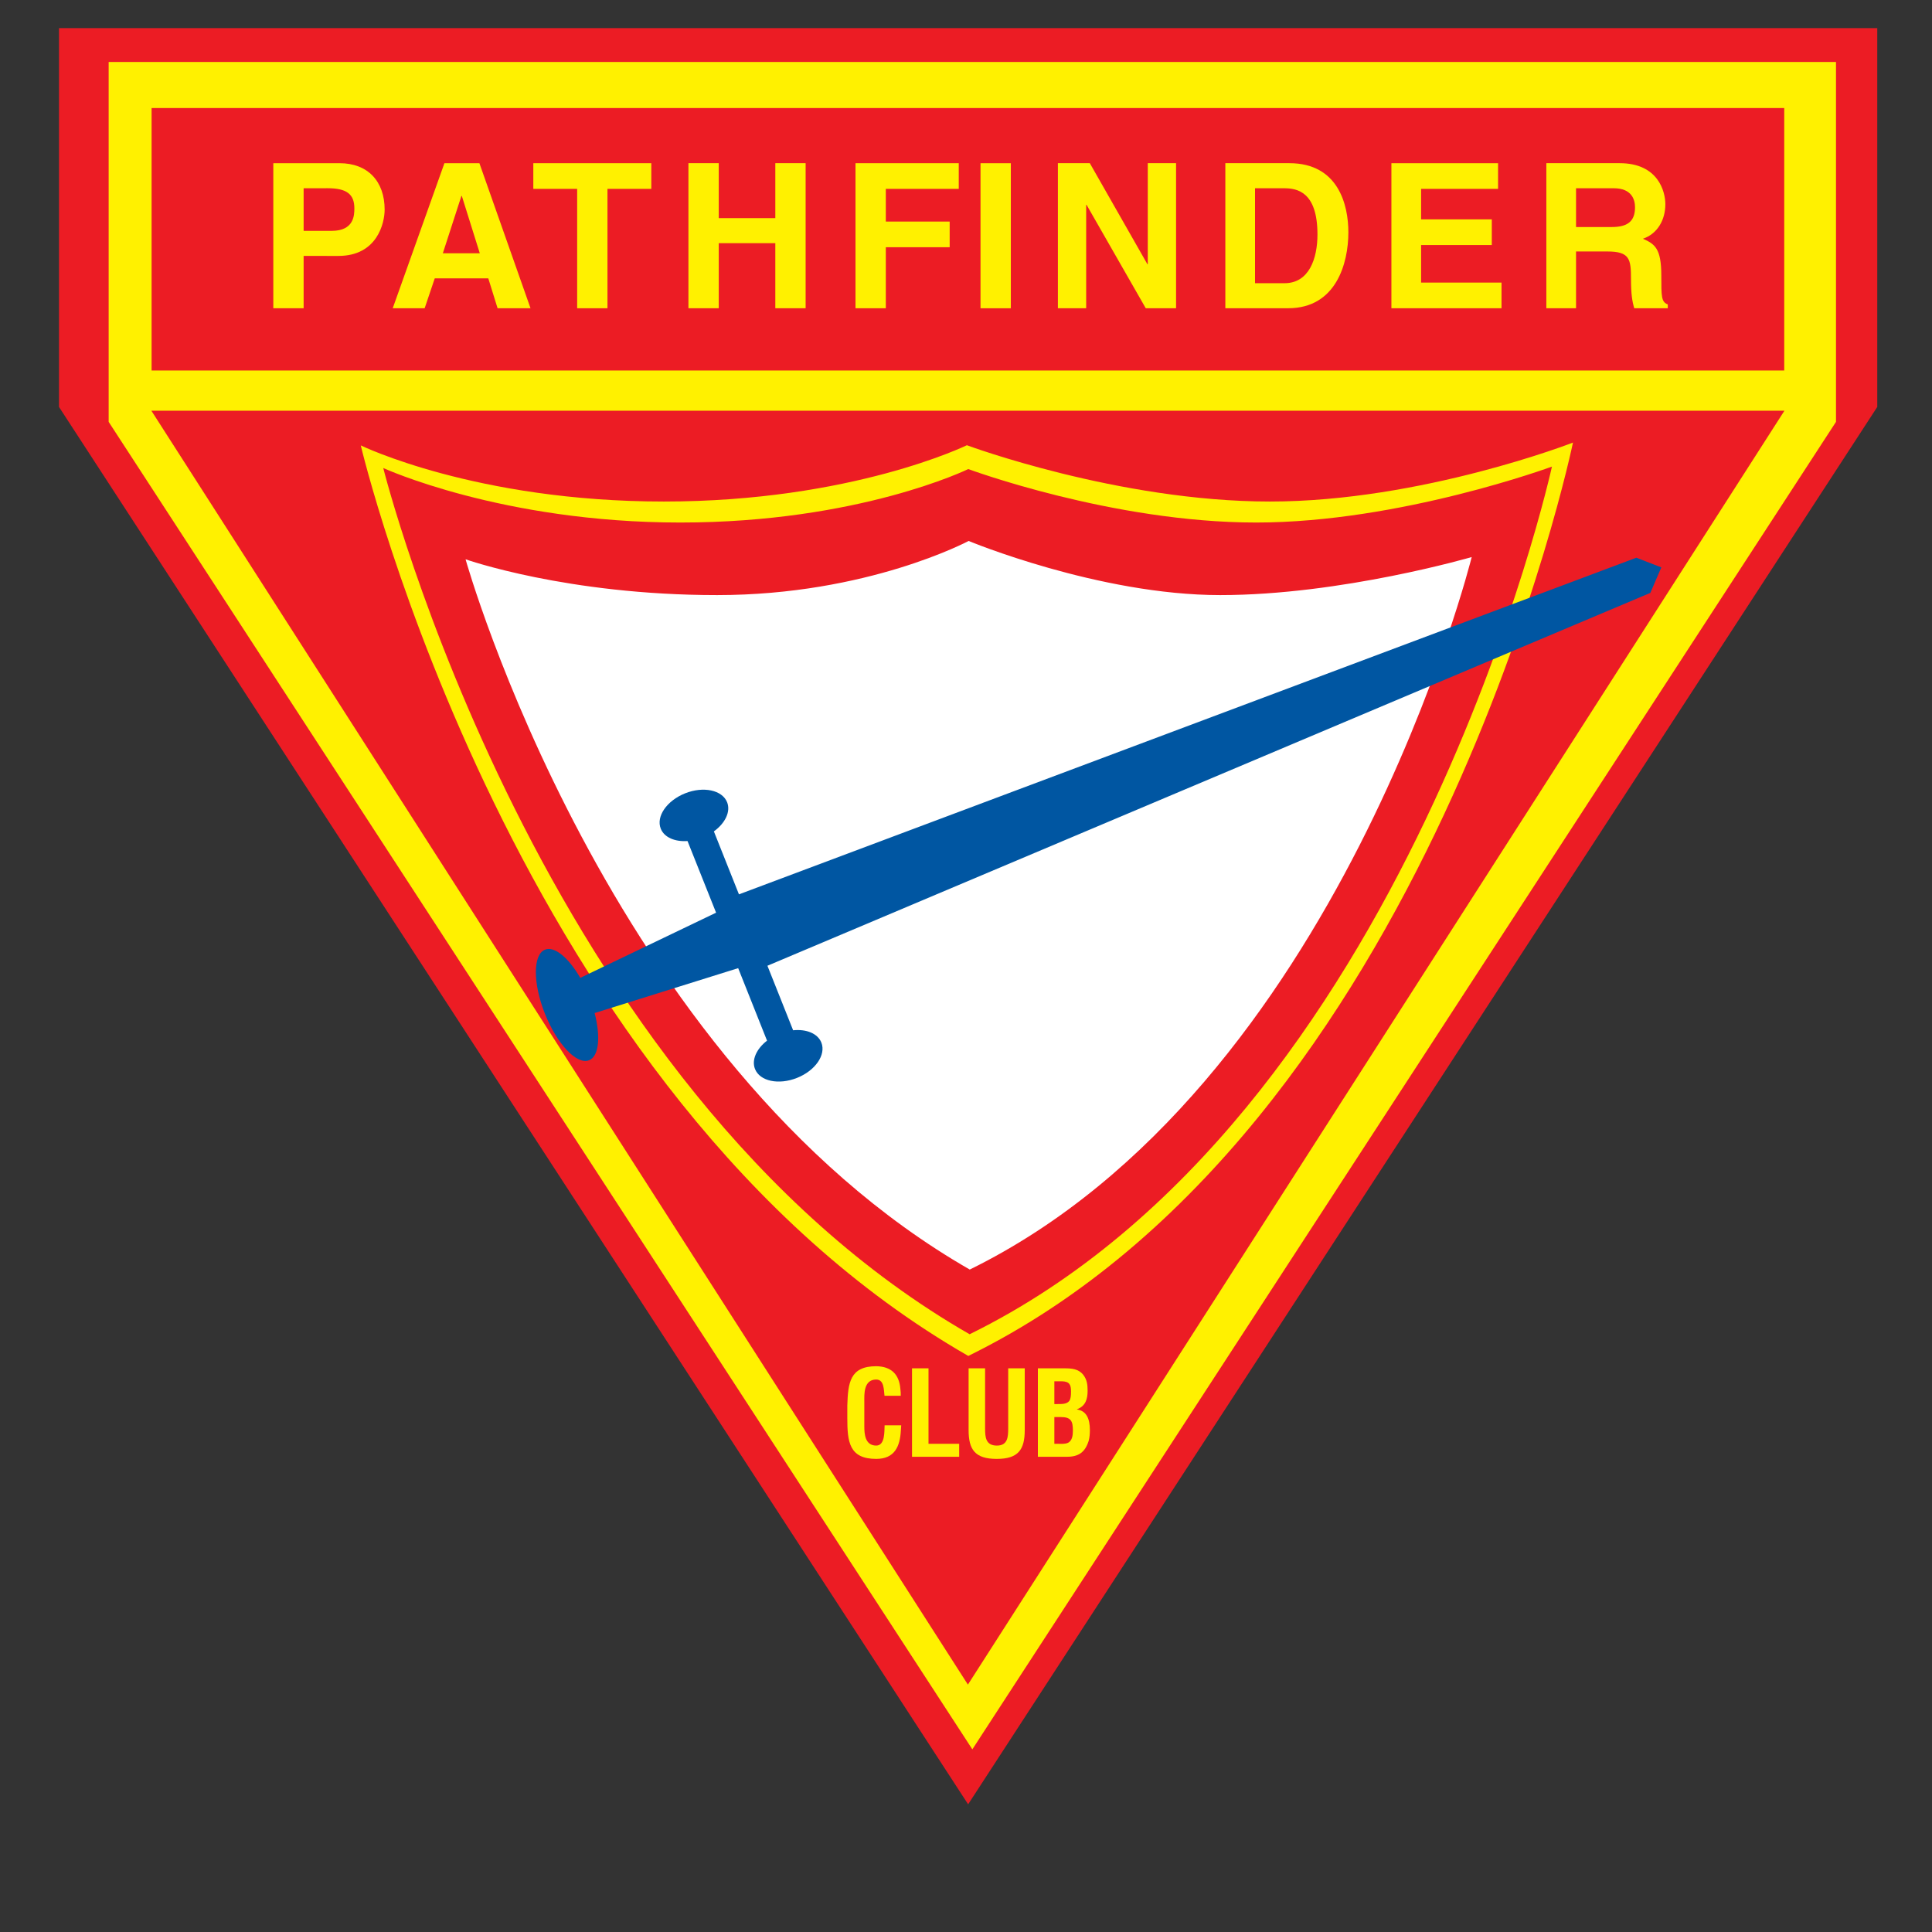<?xml version="1.0" encoding="UTF-8" standalone="no"?>
<!-- Created with Inkscape (http://www.inkscape.org/) -->

<svg
   xmlns:dc="http://purl.org/dc/elements/1.1/"
   xmlns:cc="http://creativecommons.org/ns#"
   xmlns:rdf="http://www.w3.org/1999/02/22-rdf-syntax-ns#"
   xmlns:svg="http://www.w3.org/2000/svg"
   xmlns="http://www.w3.org/2000/svg"
   xmlns:sodipodi="http://sodipodi.sourceforge.net/DTD/sodipodi-0.dtd"
   xmlns:inkscape="http://www.inkscape.org/namespaces/inkscape"
   version="1.1"
   id="svg2"
   xml:space="preserve"
   width="576"
   height="576"
   viewBox="0 0 576 576"
   sodipodi:docname="Pathfinder_Logo-Flat.svg"
   inkscape:version="0.92.5 (2060ec1f9f, 2020-04-08)"><rect x="0" y="0" width="576" height="576" fill="#333333" stroke="none"/><defs
     id="defs6"><clipPath
       clipPathUnits="userSpaceOnUse"
       id="clipPath32"><path
         d="M 82.531,92.748 H 350.429 V 358.096 H 82.531 Z"
         id="path30"
         inkscape:connector-curvature="0" /></clipPath></defs><sodipodi:namedview
     pagecolor="#ffffff"
     bordercolor="#666666"
     borderopacity="1"
     objecttolerance="10"
     gridtolerance="10"
     guidetolerance="10"
     inkscape:pageopacity="0"
     inkscape:pageshadow="2"
     inkscape:window-width="1832"
     inkscape:window-height="1016"
     id="namedview4"
     showgrid="false"
     inkscape:zoom="0.40972222"
     inkscape:cx="288"
     inkscape:cy="92.745761"
     inkscape:window-x="88"
     inkscape:window-y="27"
     inkscape:window-maximized="1"
     inkscape:current-layer="g10" /><g
     id="g10"
     inkscape:groupmode="layer"
     inkscape:label="Pathfinder_Logo-Flat"
     transform="matrix(1.333,0,0,-1.333,0,576)"><g
       id="g12"
       transform="matrix(1.518,0,0,1.518,13.197,425.819)"><path
         d="M 0,0 V -55.815 L 133.949,-261.7 267.898,-55.815 V 0 Z"
         style="fill:#ec1c24;fill-opacity:1;fill-rule:nonzero;stroke:none"
         id="path14"
         inkscape:connector-curvature="0" /></g><g
       id="g16"
       transform="matrix(1.518,0,0,1.518,24.302,418.244)"><path
         d="M 0,0 H 254.502 V -53.022 L 127.254,-248.61 0,-53.022 Z"
         style="fill:#fff100;fill-opacity:1;fill-rule:nonzero;stroke:none"
         id="path18"
         inkscape:connector-curvature="0" /></g><path
       d="M 399.058,407.943 H 33.905 V 349.242 H 399.058 Z"
       style="fill:#ec1c24;fill-opacity:1;fill-rule:nonzero;stroke:none;stroke-width:1.518"
       id="path20"
       inkscape:connector-curvature="0" /><g
       id="g22"
       transform="matrix(1.518,0,0,1.518,216.479,55.331)"><path
         d="M 0,0 120.305,187.692 H -120.306 Z"
         style="fill:#ec1c24;fill-opacity:1;fill-rule:nonzero;stroke:none"
         id="path24"
         inkscape:connector-curvature="0" /></g><g
       id="g26"
       transform="matrix(1.518,0,0,1.518,-112.051,-117.621)"><g
         id="g28"
         clip-path="url(#clipPath32)"><g
           id="g34"
           transform="translate(118.551,316.723)"><path
             d="m 0,0 h -4.467 v 21.372 h 9.765 c 4.138,0 6.638,-2.649 6.638,-6.845 0,-1.934 -1.068,-6.817 -6.817,-6.817 L 0,7.71 Z m 4.138,11.404 c 3.336,0 3.336,2.378 3.336,3.33 0,2.084 -1.16,2.95 -3.931,2.95 H 0 v -6.28 z"
             style="fill:#fff100;fill-opacity:1;fill-rule:nonzero;stroke:none"
             id="path36"
             inkscape:connector-curvature="0" /></g><g
           id="g38"
           transform="translate(136.381,316.723)"><path
             d="M 0,0 H -4.704 L 2.914,21.372 H 8.068 L 15.6,0 H 10.746 L 9.379,4.403 H 1.489 Z M 2.678,8.097 H 8.126 L 5.477,16.552 H 5.419 Z"
             style="fill:#fff100;fill-opacity:1;fill-rule:nonzero;stroke:none"
             id="path40"
             inkscape:connector-curvature="0" /></g><g
           id="g42"
           transform="translate(163.319,316.723)"><path
             d="m 0,0 h -4.467 v 17.591 h -6.459 v 3.781 H 6.458 V 17.591 H 0 Z"
             style="fill:#fff100;fill-opacity:1;fill-rule:nonzero;stroke:none"
             id="path44"
             inkscape:connector-curvature="0" /></g><g
           id="g46"
           transform="translate(179.714,326.308)"><path
             d="M 0,0 V -9.586 H -4.467 V 11.792 H 0 V 3.694 h 8.334 v 8.098 H 12.8 V -9.586 H 8.334 V 0 Z"
             style="fill:#fff100;fill-opacity:1;fill-rule:nonzero;stroke:none"
             id="path48"
             inkscape:connector-curvature="0" /></g><g
           id="g50"
           transform="translate(204.329,316.723)"><path
             d="M 0,0 H -4.467 V 21.372 H 10.746 V 17.591 H 0 V 12.772 H 9.407 V 8.992 H 0 Z"
             style="fill:#fff100;fill-opacity:1;fill-rule:nonzero;stroke:none"
             id="path52"
             inkscape:connector-curvature="0" /></g><path
           d="m 222.749,316.72 h -4.468 v 21.372 h 4.468 z"
           style="fill:#fff100;fill-opacity:1;fill-rule:nonzero;stroke:none"
           id="path54"
           inkscape:connector-curvature="0" /><g
           id="g56"
           transform="translate(242.927,338.097)"><path
             d="M 0,0 H 4.167 V -21.372 H -0.3 l -8.721,15.237 h -0.058 v -15.237 h -4.166 V 0 h 4.703 l 8.484,-14.885 H 0 Z"
             style="fill:#fff100;fill-opacity:1;fill-rule:nonzero;stroke:none"
             id="path58"
             inkscape:connector-curvature="0" /></g><g
           id="g60"
           transform="translate(254.353,338.097)"><path
             d="m 0,0 h 9.436 c 7.203,0 8.692,-6.135 8.692,-10.181 0,-4.583 -1.813,-11.191 -8.871,-11.191 H 0 Z m 4.374,-17.684 h 4.347 c 3.635,0 4.853,3.665 4.853,7.174 0,6.314 -3.007,6.816 -4.911,6.816 H 4.374 Z"
             style="fill:#fff100;fill-opacity:1;fill-rule:nonzero;stroke:none"
             id="path62"
             inkscape:connector-curvature="0" /></g><g
           id="g64"
           transform="translate(294.537,334.316)"><path
             d="m 0,0 h -11.341 v -4.496 h 10.417 v -3.78 h -10.417 v -5.535 H 0.508 v -3.78 H -15.716 V 3.78 H 0 Z"
             style="fill:#fff100;fill-opacity:1;fill-rule:nonzero;stroke:none"
             id="path66"
             inkscape:connector-curvature="0" /></g><g
           id="g68"
           transform="translate(301.65,338.097)"><path
             d="m 0,0 h 10.804 c 5.684,0 6.729,-4.196 6.729,-6.043 0,-2.354 -1.189,-4.374 -3.307,-5.09 1.76,-0.774 2.712,-1.431 2.712,-5.42 0,-3.122 0,-3.901 0.953,-4.253 v -0.566 H 12.95 c -0.3,1.01 -0.479,2.113 -0.479,4.311 0,2.921 -0.179,4.052 -3.48,4.052 H 4.374 v -8.363 H 0 Z m 9.614,-9.408 c 2.321,0 3.451,0.803 3.451,2.921 0,1.131 -0.502,2.793 -3.122,2.793 H 4.374 v -5.714 z"
             style="fill:#fff100;fill-opacity:1;fill-rule:nonzero;stroke:none"
             id="path70"
             inkscape:connector-curvature="0" /></g><g
           id="g72"
           transform="translate(216.479,162.36)"><path
             d="m 0,0 c -66.972,38.449 -89.509,134.156 -89.509,134.156 0,0 16.95,-8.27 44.653,-8.27 27.698,0 44.648,8.294 44.648,8.294 0,0 22.324,-8.294 44.654,-8.294 22.324,0 44.647,8.686 44.647,8.686 C 89.093,134.572 68.212,33.485 0,0"
             style="fill:#fff100;fill-opacity:1;fill-rule:nonzero;stroke:none"
             id="path74"
             inkscape:connector-curvature="0" /></g><g
           id="g76"
           transform="translate(216.676,165.556)"><path
             d="m 0,0 c -63.625,36.527 -86.393,127.629 -86.393,127.629 0,0 17.464,-8.033 43.776,-8.033 26.318,0 42.42,7.878 42.42,7.878 0,0 21.211,-7.878 42.415,-7.878 21.21,0 43.58,8.241 43.58,8.241 C 85.798,127.837 64.801,31.812 0,0"
             style="fill:#ec1c24;fill-opacity:1;fill-rule:nonzero;stroke:none"
             id="path78"
             inkscape:connector-curvature="0" /></g><g
           id="g80"
           transform="translate(216.696,175.088)"><path
             d="m 0,0 c -53.583,30.762 -74.285,104.648 -74.285,104.648 0,0 14.902,-5.275 37.059,-5.275 22.162,0 37.058,7.976 37.058,7.976 0,0 19.202,-7.976 37.064,-7.976 17.857,0 37.059,5.604 37.059,5.604 C 73.955,104.977 54.574,26.791 0,0"
             style="fill:#ffffff;fill-opacity:1;fill-rule:nonzero;stroke:none"
             id="path82"
             inkscape:connector-curvature="0" /></g><g
           id="g84"
           transform="translate(316.974,274.786)"><path
             d="m 0,0 1.616,3.757 -3.682,1.426 -132.218,-49.6 -3.694,9.275 c 1.657,1.2 2.505,2.903 1.951,4.294 -0.722,1.8 -3.492,2.389 -6.187,1.316 -2.701,-1.08 -4.311,-3.411 -3.59,-5.212 0.514,-1.293 2.096,-1.945 3.942,-1.818 l 4.208,-10.556 -20.01,-9.604 c -1.702,2.944 -3.786,4.716 -5.194,4.156 -1.795,-0.722 -1.801,-4.946 -0.012,-9.448 1.795,-4.496 4.71,-7.567 6.511,-6.845 1.459,0.577 1.713,3.481 0.813,6.954 l 21.147,6.614 4.253,-10.682 c -1.541,-1.19 -2.309,-2.834 -1.771,-4.179 0.715,-1.801 3.485,-2.384 6.187,-1.31 2.701,1.074 4.305,3.405 3.589,5.206 -0.537,1.344 -2.216,2.014 -4.161,1.812 l -3.786,9.506 z"
             style="fill:#0056a2;fill-opacity:1;fill-rule:nonzero;stroke:none"
             id="path86"
             inkscape:connector-curvature="0" /></g><g
           id="g88"
           transform="translate(206.598,152.142)"><path
             d="m 0,0 c -0.018,-0.242 -0.035,-0.502 -0.052,-0.744 -0.121,-2.384 -0.924,-4.208 -3.631,-4.208 -3.999,0 -4.259,2.54 -4.259,6.014 V 2.92 c 0.104,3.319 0.37,5.783 4.259,5.783 2.17,-0.034 3.389,-1.148 3.561,-3.37 0.036,-0.329 0.07,-0.658 0.052,-0.987 h -2.394 c -0.11,0.831 -0.024,2.395 -1.219,2.395 -1.91,0 -1.754,-2.274 -1.754,-3.284 v -3.613 c 0,-1.079 0.087,-2.833 1.754,-2.833 1.34,0 1.183,2.158 1.236,2.989 z"
             style="fill:#fff100;fill-opacity:1;fill-rule:nonzero;stroke:none"
             id="path90"
             inkscape:connector-curvature="0" /></g><g
           id="g92"
           transform="translate(208.19,147.503)"><path
             d="M 0,0 V 13.031 H 2.429 V 1.91 h 4.52 V 0 Z"
             style="fill:#fff100;fill-opacity:1;fill-rule:nonzero;stroke:none"
             id="path94"
             inkscape:connector-curvature="0" /></g><g
           id="g96"
           transform="translate(222.362,160.532)"><path
             d="m 0,0 h 2.436 v -9.084 c 0,-2.886 -0.942,-4.259 -4.123,-4.259 -3.214,0 -4.149,1.373 -4.149,4.259 V 0 h 2.43 v -8.876 c 0,-1.253 0.087,-2.505 1.737,-2.505 1.582,0 1.669,1.252 1.669,2.505 z"
             style="fill:#fff100;fill-opacity:1;fill-rule:nonzero;stroke:none"
             id="path98"
             inkscape:connector-curvature="0" /></g><g
           id="g100"
           transform="translate(226.732,147.503)"><path
             d="m 0,0 v 13.031 h 3.924 c 1.045,0 2.066,-0.069 2.764,-0.958 C 7.242,11.363 7.329,10.613 7.329,9.73 7.329,8.599 7.086,7.485 5.765,7 V 6.966 C 7.139,6.775 7.663,5.627 7.663,3.941 7.663,3.404 7.629,2.868 7.485,2.343 6.965,0.692 6.03,0 4.293,0 Z m 2.954,1.91 c 0.503,0 1.022,-0.052 1.46,0.139 0.658,0.294 0.745,1.148 0.745,1.805 0,1.409 -0.277,1.998 -1.789,1.998 H 2.429 V 1.91 Z M 2.886,7.768 c 0.588,0 1.349,-0.035 1.736,0.45 0.226,0.329 0.26,0.779 0.26,1.408 0,0.97 -0.208,1.461 -1.321,1.495 H 2.429 V 7.768 Z"
             style="fill:#fff100;fill-opacity:1;fill-rule:nonzero;stroke:none"
             id="path102"
             inkscape:connector-curvature="0" /></g></g></g></g></svg>